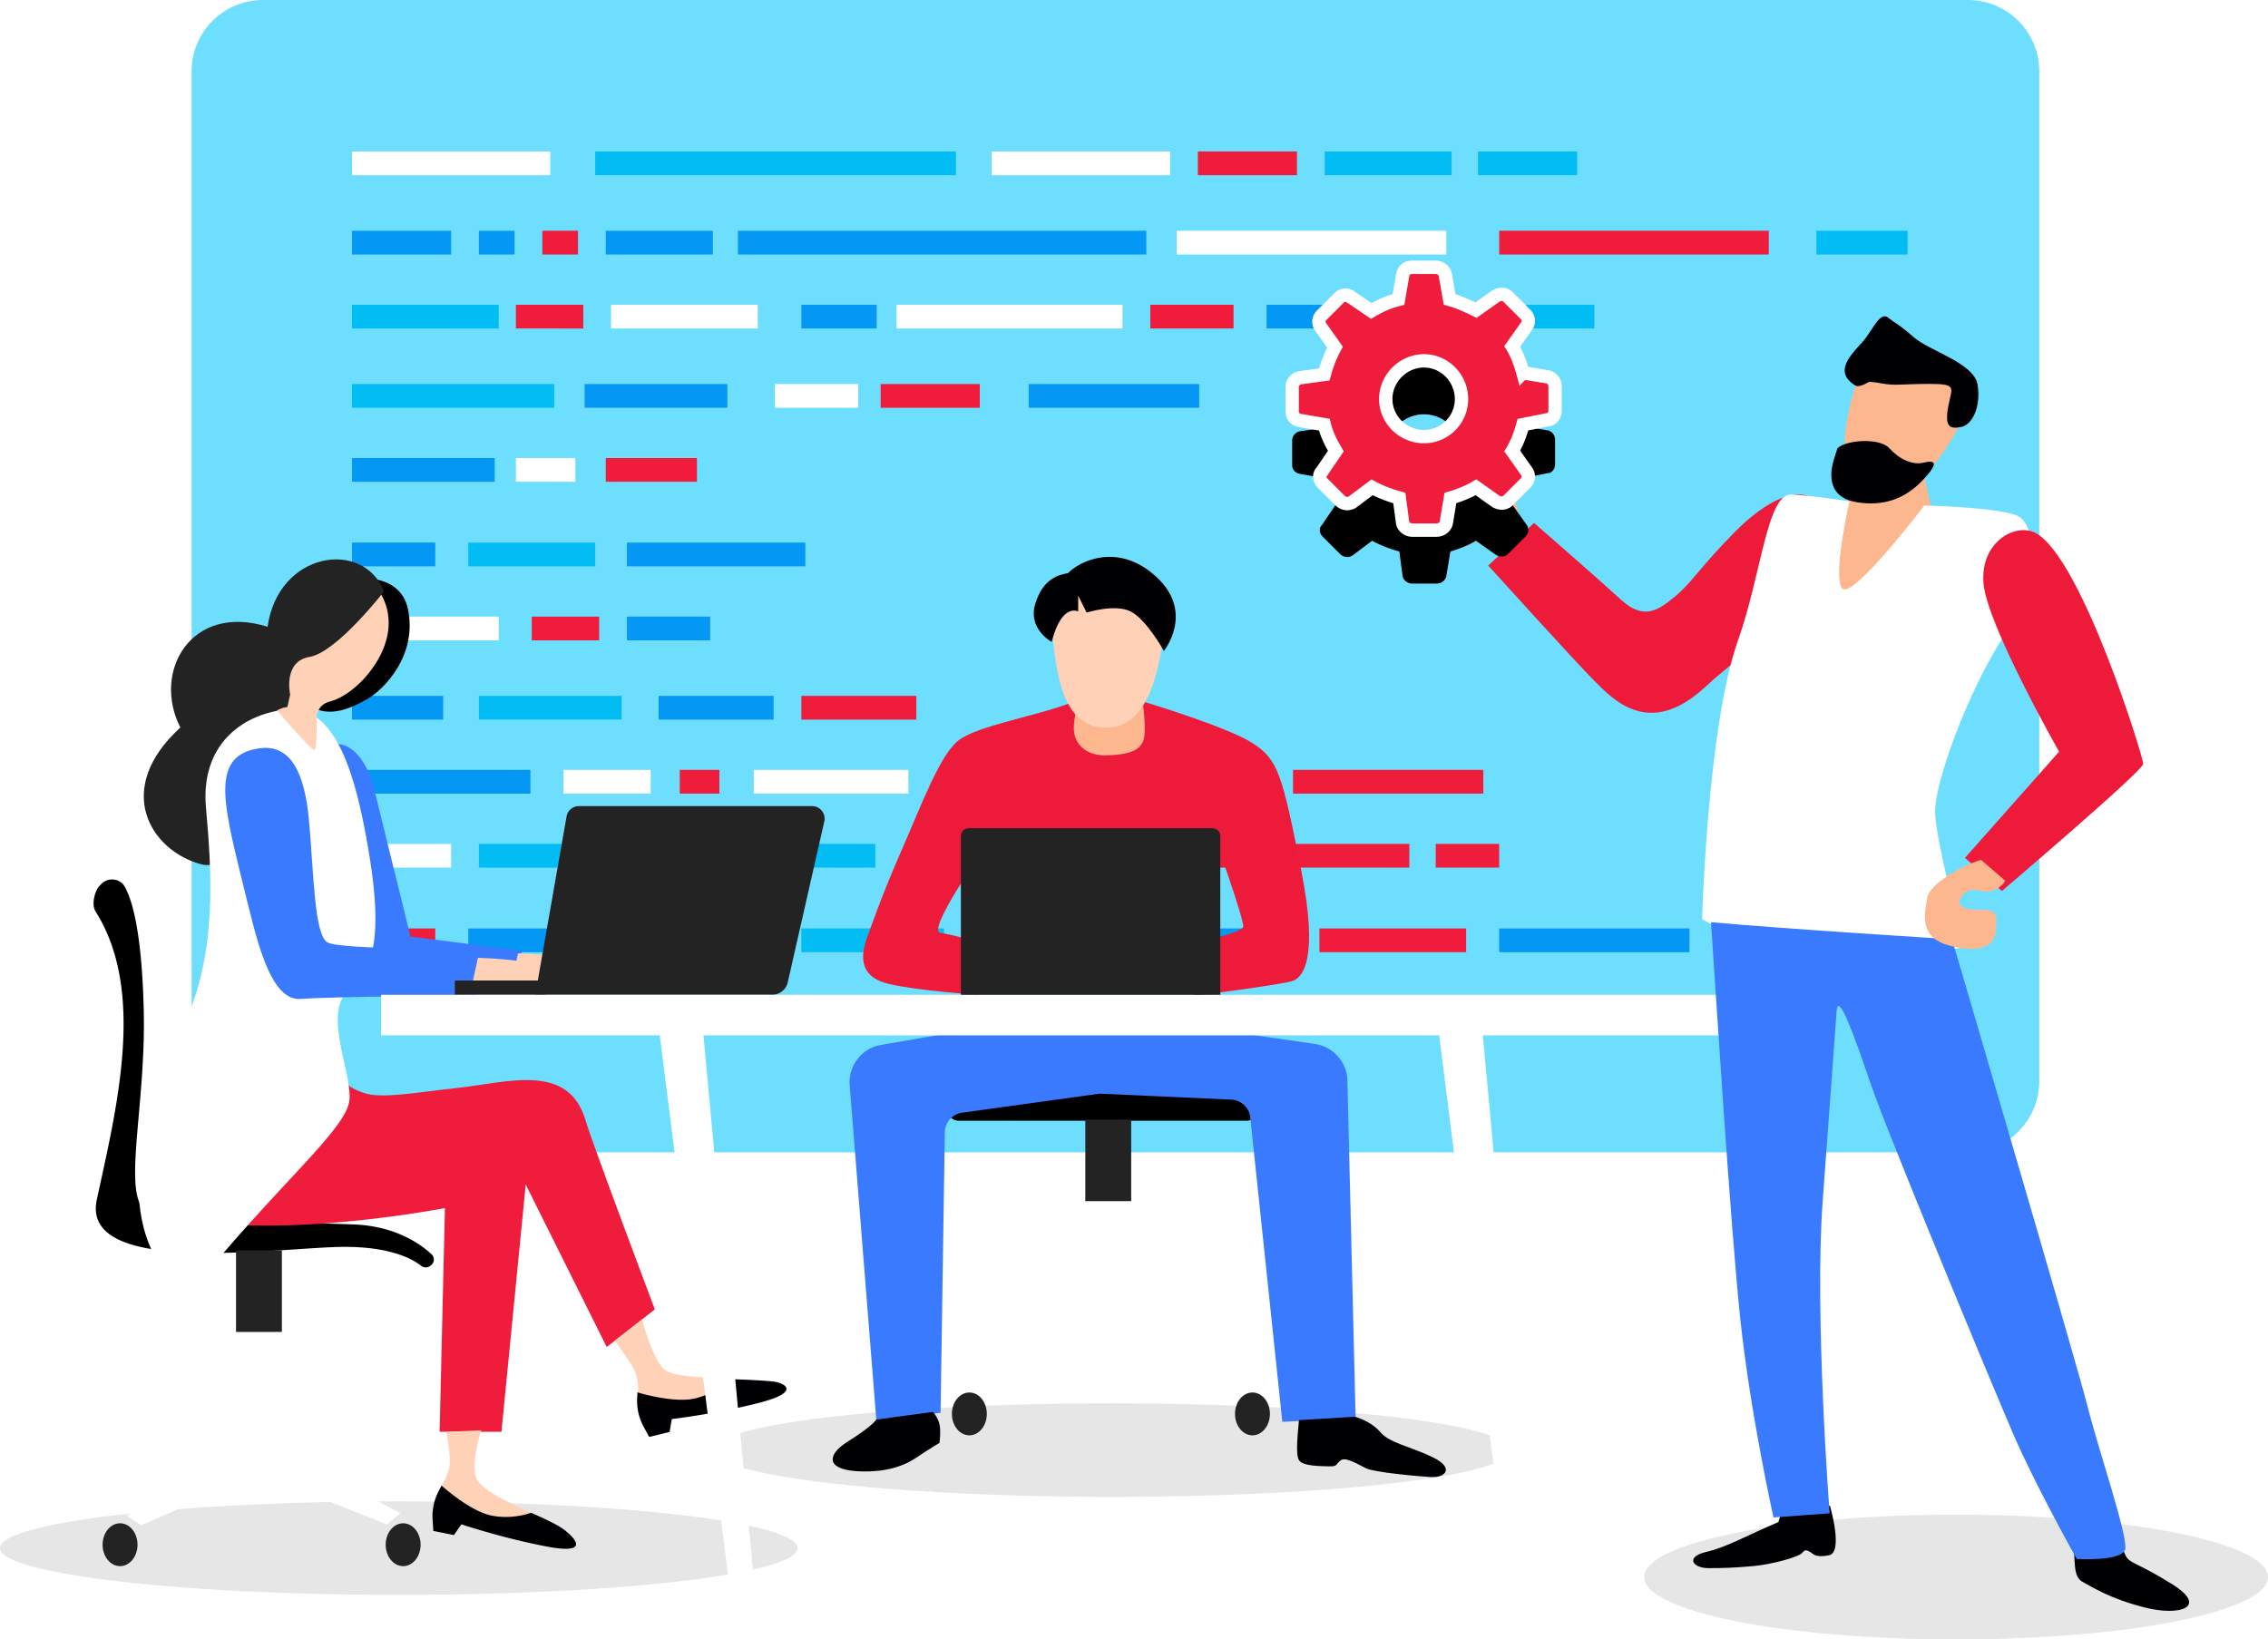 <svg xmlns="http://www.w3.org/2000/svg" xmlns:xlink="http://www.w3.org/1999/xlink" width="509" height="368" viewBox="0 0 509 368">
    <defs>
        <path id="b" d="M21 29.575C21 24.912 24.911 21 29.575 21S38 24.912 38 29.575A8.41 8.41 0 0 1 29.575 38C24.911 38 21 34.239 21 29.575zm30.787-5.901c-.555-2.034-1.295-4.069-2.405-5.919l3.145-4.438c.74-.925.555-2.035-.185-2.775l-3.884-3.884c-.74-.74-1.85-.74-2.775-.185l-4.438 3.145c-1.85-.925-3.885-1.85-5.919-2.405l-.925-5.363C34.216.74 33.291 0 32.181 0h-5.363c-1.11 0-1.85.74-2.034 1.85l-.925 5.363c-2.22.555-4.254 1.48-6.104 2.59l-4.623-3.145a1.98 1.98 0 0 0-2.59.185l-3.884 3.884c-.74.74-.925 1.85-.185 2.775l3.145 4.439c-1.11 2.034-1.85 4.068-2.405 6.103l-5.364.74C.74 24.969 0 25.894 0 26.818v5.549c0 1.11.74 1.85 1.85 2.034l5.363.925c.555 2.22 1.48 4.07 2.59 5.919l-3.145 4.623c-.74.74-.555 1.85.185 2.59l3.884 3.884c.74.74 1.85.925 2.775.37l4.438-3.33c2.035 1.11 4.07 1.85 6.104 2.405l.74 5.548c.185.925 1.11 1.665 2.22 1.665h5.363c1.11 0 2.034-.74 2.22-1.665l.924-5.548c1.85-.555 3.884-1.295 5.734-2.405l4.438 3.145c.925.555 2.035.555 2.775-.185l3.884-3.884c.74-.74.924-1.85.185-2.774l-3.145-4.44c1.11-1.849 1.85-3.883 2.405-5.918l5.548-1.11c.925 0 1.665-.924 1.665-2.034v-5.549c0-.925-.74-1.85-1.665-2.034l-5.548-.925z"/>
        <filter id="a" width="274.6%" height="274.6%" x="-87.3%" y="-70.3%" filterUnits="objectBoundingBox">
            <feMorphology in="SourceAlpha" operator="dilate" radius="1.5" result="shadowSpreadOuter1"/>
            <feOffset dy="10" in="shadowSpreadOuter1" result="shadowOffsetOuter1"/>
            <feGaussianBlur in="shadowOffsetOuter1" result="shadowBlurOuter1" stdDeviation="15"/>
            <feComposite in="shadowBlurOuter1" in2="SourceAlpha" operator="out" result="shadowBlurOuter1"/>
            <feColorMatrix in="shadowBlurOuter1" result="shadowMatrixOuter1" values="0 0 0 0 0 0 0 0 0 0 0 0 0 0 0 0 0 0 0.15 0"/>
            <feMorphology in="SourceAlpha" operator="dilate" radius="1.5" result="shadowSpreadOuter2"/>
            <feOffset dy="2" in="shadowSpreadOuter2" result="shadowOffsetOuter2"/>
            <feGaussianBlur in="shadowOffsetOuter2" result="shadowBlurOuter2" stdDeviation="2"/>
            <feComposite in="shadowBlurOuter2" in2="SourceAlpha" operator="out" result="shadowBlurOuter2"/>
            <feColorMatrix in="shadowBlurOuter2" result="shadowMatrixOuter2" values="0 0 0 0 0 0 0 0 0 0 0 0 0 0 0 0 0 0 0.1 0"/>
            <feMerge>
                <feMergeNode in="shadowMatrixOuter1"/>
                <feMergeNode in="shadowMatrixOuter2"/>
            </feMerge>
        </filter>
    </defs>
    <g fill="none" fill-rule="evenodd">
        <path fill="#6EDEFE" d="M59 258.667h382.667c8.837 0 16-7.163 16-16V16c0-8.837-7.163-16-16-16H59c-8.837 0-16 7.163-16 16v226.667c0 8.837 7.163 16 16 16z"/>
        <path fill="#FFF" d="M79 34h44.492v5.33H79z"/>
        <path fill="#0497F4" d="M79 51.797h22.246v5.33H79z"/>
        <path fill="#02BDF3" d="M79 68.407h32.924v5.33H79zM79 86.203h45.381v5.33H79z"/>
        <path fill="#0497F4" d="M79 102.814h32.034v5.33H79zM79 121.797h18.686v5.33H79z"/>
        <path fill="#FFF" d="M79 138.407h32.924v5.33H79z"/>
        <path fill="#0497F4" d="M79 156.203h20.466v5.33H79zM79 172.814h40.042v5.33H79z"/>
        <path fill="#FFF" d="M79 189.424h22.246v5.33H79z"/>
        <path fill="#EF1C3B" d="M79 208.407h18.686v5.33H79z"/>
        <path fill="#0497F4" d="M105.102 208.407h40.932v5.33h-40.932z"/>
        <path fill="#EF1C3B" d="M152.559 208.407h20.466v5.33h-20.466z"/>
        <path fill="#0497F4" d="M219 208.407h20.466v5.33H219zM248.661 208.407h40.042v5.33h-40.042z"/>
        <path fill="#EF1C3B" d="M296.119 208.407h32.924v5.33h-32.924z"/>
        <path fill="#0497F4" d="M336.458 208.407h42.712v5.33h-42.712z"/>
        <path fill="#02BDF3" d="M179.847 208.407h32.034v5.33h-32.034z"/>
        <path fill="#EF1C3B" d="M145.441 189.424h11.568v5.33h-11.568z"/>
        <path fill="#02BDF3" d="M107.475 189.424h32.034v5.33h-32.034zM164.424 189.424h32.034v5.33h-32.034z"/>
        <path fill="#EF1C3B" d="M273.576 189.424h42.712v5.33h-42.712zM322.22 189.424h14.237v5.33H322.22z"/>
        <path fill="#FFF" d="M203.576 189.424h63.178v5.33h-63.178zM126.458 172.814h19.576v5.33h-19.576zM169.169 172.814h34.703v5.33h-34.703z"/>
        <path fill="#0497F4" d="M241.542 172.814h40.042v5.33h-40.042z"/>
        <path fill="#EF1C3B" d="M290.186 172.814h42.712v5.33h-42.712zM152.559 172.814h8.898v5.33h-8.898zM210.695 172.814h22.246v5.33h-22.246z"/>
        <path fill="#02BDF3" d="M107.475 156.203h32.034v5.33h-32.034z"/>
        <path fill="#0497F4" d="M147.814 156.203h25.805v5.33h-25.805z"/>
        <path fill="#EF1C3B" d="M179.847 156.203h25.805v5.33h-25.805zM119.339 138.407h15.127v5.33h-15.127z"/>
        <path fill="#0497F4" d="M140.695 138.407h18.686v5.33h-18.686z"/>
        <path fill="#02BDF3" d="M105.102 121.797h28.475v5.33h-28.475z"/>
        <path fill="#0497F4" d="M140.695 121.797h40.042v5.33h-40.042z"/>
        <path fill="#EF1C3B" d="M135.949 102.814h20.466v5.33h-20.466z"/>
        <path fill="#FFF" d="M115.78 102.814h13.347v5.33H115.78z"/>
        <path fill="#0497F4" d="M131.203 86.203h32.034v5.33h-32.034z"/>
        <path fill="#FFF" d="M173.915 86.203h18.686v5.33h-18.686z"/>
        <path fill="#0497F4" d="M230.864 86.203h38.263v5.33h-38.263z"/>
        <path fill="#EF1C3B" d="M197.644 86.203h22.246v5.33h-22.246z"/>
        <path fill="#FFF" d="M137.136 68.407h32.924v5.33h-32.924z"/>
        <path fill="#0497F4" d="M179.847 68.407h16.907v5.33h-16.907z"/>
        <path fill="#FFF" d="M201.203 68.407h50.72v5.33h-50.72z"/>
        <path fill="#EF1C3B" d="M258.153 68.407h18.686v5.33h-18.686z"/>
        <path fill="#02BDF3" d="M329.339 68.407h28.475v5.33h-28.475z"/>
        <path fill="#0497F4" d="M284.254 68.407h38.263v5.33h-38.263z"/>
        <path fill="#EF1C3B" d="M115.78 68.407h15.127v5.33H115.78z"/>
        <path fill="#0497F4" d="M165.61 51.797h91.653v5.33H165.61z"/>
        <path fill="#FFF" d="M264.085 51.797h60.508v5.33h-60.508z"/>
        <path fill="#EF1C3B" d="M336.458 51.797h60.508v5.33h-60.508z"/>
        <path fill="#02BDF3" d="M407.644 51.797h20.466v5.33h-20.466z"/>
        <path fill="#0497F4" d="M107.475 51.797h8.008v5.33h-8.008z"/>
        <path fill="#EF1C3B" d="M121.712 51.797h8.008v5.33h-8.008z"/>
        <path fill="#0497F4" d="M135.949 51.797h24.025v5.33h-24.025z"/>
        <path fill="#FFF" d="M222.559 34h40.042v5.33h-40.042z"/>
        <path fill="#02BDF3" d="M297.305 34h28.475v5.33h-28.475z"/>
        <path fill="#EF1C3B" d="M268.831 34h22.246v5.33h-22.246z"/>
        <path fill="#02BDF3" d="M331.712 34h22.246v5.33h-22.246zM133.576 34h80.975v5.33h-80.975z"/>
        <g transform="translate(0 125)">
            <path fill="#000002" d="M82.383 4.878s7.651-.283 9.167 6.833c2.193 10.3-5.284 18.087-9.334 20.334s-7.815 3.57-11.359 2.072c-3.544-1.498-4.556-9.09-4.556-9.09L82.383 4.877z"/>
            <path fill="#FFD2B8" d="M84.863 7.427s5.355 6.29-.064 15.702c-2.375 4.125-6.642 8.27-10.875 9.375-2.617.682-2.872 3.208-2.872 3.208l-8.852-.936s-.456-11.993 1.738-14.018c2.193-2.025 13.67-11.981 13.67-11.981l7.255-1.35z"/>
            <path fill="#232323" d="M86.197 7.732s-10.615 13.701-16.69 14.714c-6.076 1.012-4.388 8.437-4.388 8.437s-8.438 41.176-19.913 38.138c-11.475-3.037-19.913-16.875-4.725-30.713-6.413-12.487 2.363-28.012 19.575-22.612C62.42-1.18 81.472-4.081 86.197 7.732"/>
            <ellipse cx="89.5" cy="222.5" fill="#000" opacity=".1" rx="89.5" ry="10.5"/>
            <ellipse cx="249.5" cy="200.5" fill="#000" opacity=".1" rx="89.5" ry="10.5"/>
            <path fill="#FFF" d="M245.263 138.463v32.4l-26.157 15.02 3.207 2.11 26.494-11.56 28.632 11.39 3.009-2.53-28.097-15.062v-32.654z"/>
            <path fill="#000" d="M279.8 126.566H215.11a2.375 2.375 0 0 1-2.375-2.375v-4.869a2.375 2.375 0 0 1 2.375-2.375H279.8a2.375 2.375 0 0 1 2.375 2.375v4.869a2.375 2.375 0 0 1-2.375 2.375"/>
            <path fill="#232323" d="M243.575 144.623h10.294v-18.31h-10.294zM221.469 192.38c0 2.656-1.755 4.809-3.92 4.809-2.163 0-3.918-2.153-3.918-4.81 0-2.655 1.755-4.808 3.918-4.808 2.165 0 3.92 2.153 3.92 4.809M285.004 192.38c0 2.656-1.755 4.809-3.92 4.809-2.163 0-3.918-2.153-3.918-4.81 0-2.655 1.755-4.808 3.919-4.808s3.919 2.153 3.919 4.809"/>
            <path fill="#3A7AFE" d="M225.266 104.797l-27.541 4.755a8.503 8.503 0 0 0-7.03 9.053l5.966 75.04 14.43-1.498.953-63.003a4.483 4.483 0 0 1 3.867-4.372l30.87-4.281 29.563 1.344a4.481 4.481 0 0 1 4.254 4.008l7.19 68.308 16.453-.759-1.85-75.849a8.502 8.502 0 0 0-7.28-8.207l-27.827-4.033-42.018-.506z"/>
            <path fill="#000002" d="M196.662 193.645c-.57.823-2.278 2.341-6.581 5.063-4.304 2.721-4.873 6.011 2.025 6.518 4.292.315 9.365-.253 13.352-2.91 3.987-2.659 5.379-3.419 5.379-3.419s.38-2.657 0-4.239c-.38-1.583-1.455-2.722-1.455-2.722l-12.72 1.71zM291.522 193.772c-.127 1.898-.886 7.594 0 8.986.886 1.392 4.873 1.329 6.834 1.392 1.962.064 1.456-.633 2.595-1.392 1.139-.76 3.797.949 5.632 1.835 1.835.886 11.328 1.772 14.555 1.962 3.227.19 5.442-2.025.316-4.493-5.125-2.468-9.555-3.101-11.707-5.632-2.151-2.531-5.695-3.417-5.695-3.417l-12.53.759z"/>
            <path fill="#FFF" d="M54.657 167.826v32.4L28.5 215.245l3.207 2.11 26.494-11.56 28.632 11.391 3.009-2.531-28.097-15.061V166.94z"/>
            <path fill="#000" d="M22.48 73.722c-.865.566-2.196 4.038-1.01 5.918 11.317 17.941 4.705 44.061.257 64.645-3.647 16.875 37.993 11.137 53.687 10.631 11.77-.38 17.133 2.658 19.079 4.2.588.466 1.405.508 2.012.067l.179-.13a1.632 1.632 0 0 0 .163-2.518c-2.392-2.224-8.026-6.315-17.383-6.682-12.91-.506-36.735-.482-45.564-2.53-7.248-1.683-1.148-22.533-1.63-45.058-.158-7.43-.81-21.78-4.22-28.149-1.102-2.057-3.98-2.28-5.483-.497l-.087.103z"/>
            <path fill="#232323" d="M52.969 173.985h10.294v-18.31H52.969zM30.863 221.742c0 2.656-1.755 4.81-3.92 4.81-2.163 0-3.918-2.154-3.918-4.81 0-2.656 1.755-4.809 3.919-4.809s3.919 2.153 3.919 4.81M94.398 221.742c0 2.656-1.755 4.81-3.92 4.81-2.163 0-3.918-2.154-3.918-4.81 0-2.656 1.755-4.809 3.919-4.809s3.919 2.153 3.919 4.81"/>
            <path fill="#3A7AFE" d="M73.726 42.358c3.713-1.518 8.269 1.689 10.294 9.957 2.025 8.269 8.1 32.907 8.1 32.907l24.975 3.206-.843 5.907-40.332.675-2.194-52.652z"/>
            <path fill="#EF1C3B" d="M52.125 149.854s13.331 1.35 37.463-2.025 28.4-6.94 28.4-6.94l18.176 36.472 10.8-8.438s-14.134-37.536-15.526-42.357c-3.804-13.187-17.564-8.56-28.94-7.341-8.747.938-16.694 2.472-20.757 1.14-5.568-1.827-4.64-4.093-4.64-4.093l-30.882 7.425 5.906 26.157z"/>
            <path fill="#ED1A3A" d="M240.369 32.74c-7.847 3.038-21.01 5.147-25.23 8.438-4.217 3.29-8.271 14.35-12.655 24.342-4.352 9.918-6.271 15.499-7.874 19.887-1.603 4.388-1.66 8.928 4.837 10.446 6.737 1.575 19.997 2.447 19.997 2.447l.839-11.713s-6.24-1.702-9.277-2.21c-3.037-.505 9.703-18.73 9.703-18.73l6.244 29.953 42.948-1.181 2.583-31.897s6.782 18.987 6.529 20.506c-.253 1.519-13.162 4.135-13.162 4.135l2.025 11.39s19.912-2.531 22.275-3.375c2.363-.843 5.729-5.23 1.94-24.47-4.303-21.852-5.208-25.164-10.945-28.877-5.738-3.712-24.577-9.344-24.577-9.344l-16.2.253z"/>
            <path fill="#FDB78E" d="M241.592 34.3s-.886 3.165-.506 5.317c.38 2.15 2.303 5.062 7.227 4.936 4.923-.127 7.96-1.013 8.467-4.05.506-3.038-.507-9.113-.507-9.113l-14.68 2.91z"/>
            <path fill="#FFD2B8" d="M236.103 16.907c1.06 8.66 1.97 21.443 12.21 21.443 10.238 0 12.01-15.314 13.024-21.769-1.52-9.365-13.024-14.428-13.024-14.428l-11.15 4.05-.76 10.885"/>
            <path fill="#000002" d="M236.025 19.088s-5.442-2.91-3.67-8.606c1.772-5.696 5.315-6.455 7.34-6.835 2.532-2.658 11.265-7.087 19.87.886 8.607 7.974 1.646 16.58 1.646 16.58s-3.923-7.088-7.467-8.859c-3.544-1.772-9.872.253-9.872.253l-1.898-3.797v3.544s-3.671-2.026-5.95 6.834"/>
            <path fill="#FFF" d="M64.107 34.258c-10.23 1.203-19.07 8.27-17.888 21.938 1.182 13.67 2.869 33.075-5.4 49.782-8.27 16.706-17.55 44.888 1.35 59.907 19.744-24.807 35.944-37.463 36.282-44.213.337-6.75-6.244-19.744.169-24.807 6.412-5.062 6.75-15.356 4.05-31.219-2.7-15.863-7.088-32.738-18.563-31.388"/>
            <path fill="#3A7AFE" d="M58.14 42.982c-10.326 1.511-8.354 11.094-4.327 27.558 2.53 10.341 3.76 15.491 5.417 19.842 2.39 6.282 5.03 9.145 8.42 8.846 5.738-.506 39.489-.844 39.489-.844l-.675-10.462s-29.903.318-32.941-1.369c-3.037-1.688-3.085-15.58-4.185-27.488C68.326 48.096 65.06 41.97 58.14 42.982"/>
            <path fill="#FFD2B8" d="M107.258 90L106 95.825l1.258 1.238h7.267c5.807-.294 8.44-1.47 7.9-3.532-.541-2.06-5.596-3.237-15.167-3.531z"/>
            <path fill="#FFD2B8" d="M116.258 89L115 94.825l1.258 1.238h7.267c5.807-.294 8.44-1.47 7.9-3.532-.541-2.06-5.596-3.237-15.167-3.531z"/>
            <path fill="#EF1C3B" d="M99.882 144.96l-1.217 51.431h13.873l5.45-55.5z"/>
            <path fill="#232323" d="M184.995 59.388l-8.199 36.105a3.605 3.605 0 0 1-3.516 2.807h-53.147l7.016-40.024a2.82 2.82 0 0 1 2.778-2.333h52.318a2.82 2.82 0 0 1 2.75 3.445"/>
            <path fill="#232323" d="M102.076 98.3h20.419v-3.206h-20.419z"/>
            <path fill="#FFD2B8" d="M99.098 208.465s1.85-2.777 1.85-5.369c0-2.591-.728-6.705-.728-6.705l7.764-.329s-2.592 8.145-.926 11.107c1.667 2.962 10.525 6.665 12.112 7.405 1.403 2.592 1.588 4.073-.45 3.518-2.035-.556-7.59-.186-10.921-1.852-3.332-1.666-8.701-7.775-8.701-7.775M143.182 187.716s.257-3.327-1.01-5.588c-1.267-2.26-4.203-6.178-4.203-6.178l6.136-4.794s2.486 9.768 5.387 11.537c2.902 1.77 13.086 1.59 14.833 1.46 2.49 1.575 2.505 1.302.681 2.365-1.694.99-6.711 3.55-10.432 3.726-3.722.176-11.392-2.528-11.392-2.528"/>
            <path fill="#000002" d="M143.056 187.54s7.887 2.442 12.718 1.407c4.83-1.034 8.05-4.381 8.05-4.381s7.41.247 9.804.557c2.393.31 6.368 2.299-3.303 4.78-9.672 2.484-19.557 3.635-19.557 3.635l-.49 2.886-4.583 1.124-1.231-2.254a12.084 12.084 0 0 1-1.47-6.32l.062-1.433zM99.098 208.465s6.109 5.554 10.922 6.665c4.814 1.11 9.15-.556 9.15-.556s5.26 2.207 7.207 3.634c2.7 1.977 6.229 5.808-3.583 3.956-9.812-1.851-19.253-4.998-19.253-4.998l-1.666 2.407-4.628-.926-.16-2.563a12.085 12.085 0 0 1 1.347-6.347l.664-1.272z"/>
            <path fill="#FFF" d="M85.538 107.4h310v-9.1h-310z"/>
            <path fill="#FFF" d="M147.808 105.303l16.96 134.098h5.315L157.68 105.303zM322.72 105.303l16.96 134.098h5.315l-12.403-134.098z"/>
            <path fill="#232323" d="M273.866 98.3h-58.22V62.644c0-.952.772-1.724 1.724-1.724h54.772c.952 0 1.724.772 1.724 1.724V98.3z"/>
            <path fill="#FFD2B8" d="M62.16 34.5s7.473 8.629 8.307 8.879c.833.25.583-7.75.583-7.75s-5.195-3.506-8.89-1.128"/>
        </g>
        <g transform="translate(290 60)">
            <ellipse cx="149" cy="294" fill="#000" opacity=".1" rx="70" ry="14"/>
            <path fill="#FDB78E" d="M141.512 45.05c.417 2.733 2.488 11.255 2.488 11.255S130.24 75.9 127.517 76.189c-2.723.29-8.47 3.71-7.382-6.086 1.087-9.799 4.142-17.219 4.296-17.334.156-.117 4.401-5.39 4.401-5.39L141.618 45"/>
            <path fill="#ED1A3A" d="M116.992 52.051c-3.392-2.66-10.11-.314-17.82 7.526-7.71 7.84-9.423 11.134-13.192 14.268-3.771 3.137-7.026 5.489-12.166.785-5.14-4.704-19.533-17.248-19.533-17.248L44 66.947S63.704 88.741 67.816 92.82c4.112 4.075 12.166 13.012 24.673 1.567 12.51-11.446 18.164-12.074 21.42-20.54 3.254-8.468 5.483-19.913 3.083-21.795"/>
            <path fill="#FFF" d="M125.073 52.548s-3.769 16.374-1.713 19.465c2.057 3.09 18.508-18.538 18.508-18.538s15.423.31 20.565 2.163c5.14 1.854 5.14 15.138-2.744 27.188-7.882 12.05-15.705 33.06-15.392 39.856.313 6.797 6.482 29.97 6.482 29.97s-24.677 4.324-38.044 1.236c-13.367-3.09-20.735-7.57-20.735-7.57s1.199-43.318 8.053-62.565c5.262-14.773 6.513-33.059 11.997-32.75 5.483.309 13.023 1.545 13.023 1.545"/>
            <path fill="#ED1A3A" d="M166.862 59.648c-4.396-2.373-12.413 1.862-11.724 11.169.69 9.307 16.98 37.908 16.98 37.908L151 132.555l8.276 7.445S191 113.01 191 111.457c0-1.55-13.793-46.224-24.138-51.809"/>
            <path fill="#000002" d="M175.206 286.416c.717 3.483-.213 7.435 2.249 8.713 2.46 1.281 5.925 3.647 13.805 5.684 7.878 2.04 14.523-.034 6.187-5.238-8.334-5.207-9.523-4.456-10.515-6.626-.993-2.17-1.808-5.799-1.808-5.799l-9.918 3.266zM109.113 281.658c-7.231 3.075-11.465 5.59-16.217 6.708-4.75 1.118-2.994 3.634.518 3.634 3.51 0 5.99-.094 10.121-.465 4.132-.374 10.225-2.05 10.95-2.983.72-.93 1.134-.465 1.754-.186.62.28.93 1.398 4.234.745 3.307-.65.213-11.111.213-11.111l-10.644.678-.93 2.98z"/>
            <path fill="#3A7AFE" d="M148.086 150.843s27.983 95.163 30.402 104.79c2.416 9.625 9.153 29.34 8.463 32.134-.69 2.795-10.882 2.174-10.882 2.174s-9.328-16.611-14.338-28.254c-5.007-11.644-28.154-67.376-31.953-78.554-3.802-11.177-7.255-20.647-7.601-16.144-.346 4.5-1.208 17.076-3.11 42.536-1.9 25.46 1.555 70.17 1.555 70.17l-12.608.932s-5.182-23.287-7.429-44.4C98.34 215.113 94.96 161.101 94 147c16.43 1.515 54.086 3.843 54.086 3.843"/>
            <path fill="#FDB78E" d="M52 58.455c-1.007-2.346-2.53-7.625-3.034-9.4-.503-1.773-4.403-5.835-4.089-2.86.314 2.976 2.138 6.466-3.398 1.889-5.536-4.578-6.857-4.406-7.485-3.72-.63.687-6.292 5.15-4.72 8.068 1.573 2.92 8.116 7.381 10.884 8.583 2.768 1.203 7.801 3.548 8.494 2.861.693-.686 3.348-5.421 3.348-5.421"/>
            <g fill-rule="nonzero">
                <use fill="#000" filter="url(#a)" xlink:href="#b"/>
                <use fill="#EF1C3B" stroke="#FFF" stroke-width="3" xlink:href="#b"/>
            </g>
            <path fill="#FDB78E" d="M154.594 133c-5.339 1.693-11.69 5.725-12.096 8.645-.404 2.92-2.23 8.762 5.069 10.631 7.298 1.87 10.067-.117 10.338-3.27.27-3.156.677-4.909-3.514-4.791-4.188.116-5.339-1.226-4.258-2.804 1.084-1.577 1.691-1.577 2.976-1.635 1.282-.058 2.43.876 4.458 0 2.029-.877 2.433-2.103 2.433-2.103L154.594 133zM126.843 25.596c-1.45 3.303-2.966 10.84-2.835 13.505.133 2.668 7.581 6.899 11.735 6.899 4.151 0 7.514-1.042 8.568-2.144 1.055-1.102 4.746-6.203 6.461-10.783 1.713-4.58 1.517-6.435.131-7.362-1.384-.926-2.548-1.622-11.195-2.55-8.646-.927-12.865 2.435-12.865 2.435"/>
            <path fill="#000002" d="M122.391 40.61c1.884-1.849 9.423-2.425 11.623 0 2.2 2.424 5.153 3.87 7.728 3.234 2.575-.636 3.58 0-.44 4.158-4.021 4.159-8.858 5.66-14.576 4.735-5.716-.924-5.78-4.947-5.716-6.736.063-1.791 1.381-5.391 1.381-5.391M126.358 26.519c-5.01-3.09-.842-6.98 1.554-9.667 2.397-2.69 3.951-7.037 5.831-5.55 1.878 1.488 2.33 1.375 5.765 4.406 3.432 3.031 13.537 5.777 14.315 10.639.777 4.863-1.101 8.98-3.692 9.496-2.591.515-3.692-.058-2.914-4.462.777-4.405 2.265-5.205-4.212-5.205-6.478 0-7.452.478-10.777-.124-1.53-.276-2.697-.392-2.892-.276-1.057.631-2.296 1.164-2.978.743"/>
        </g>
    </g>
</svg>
